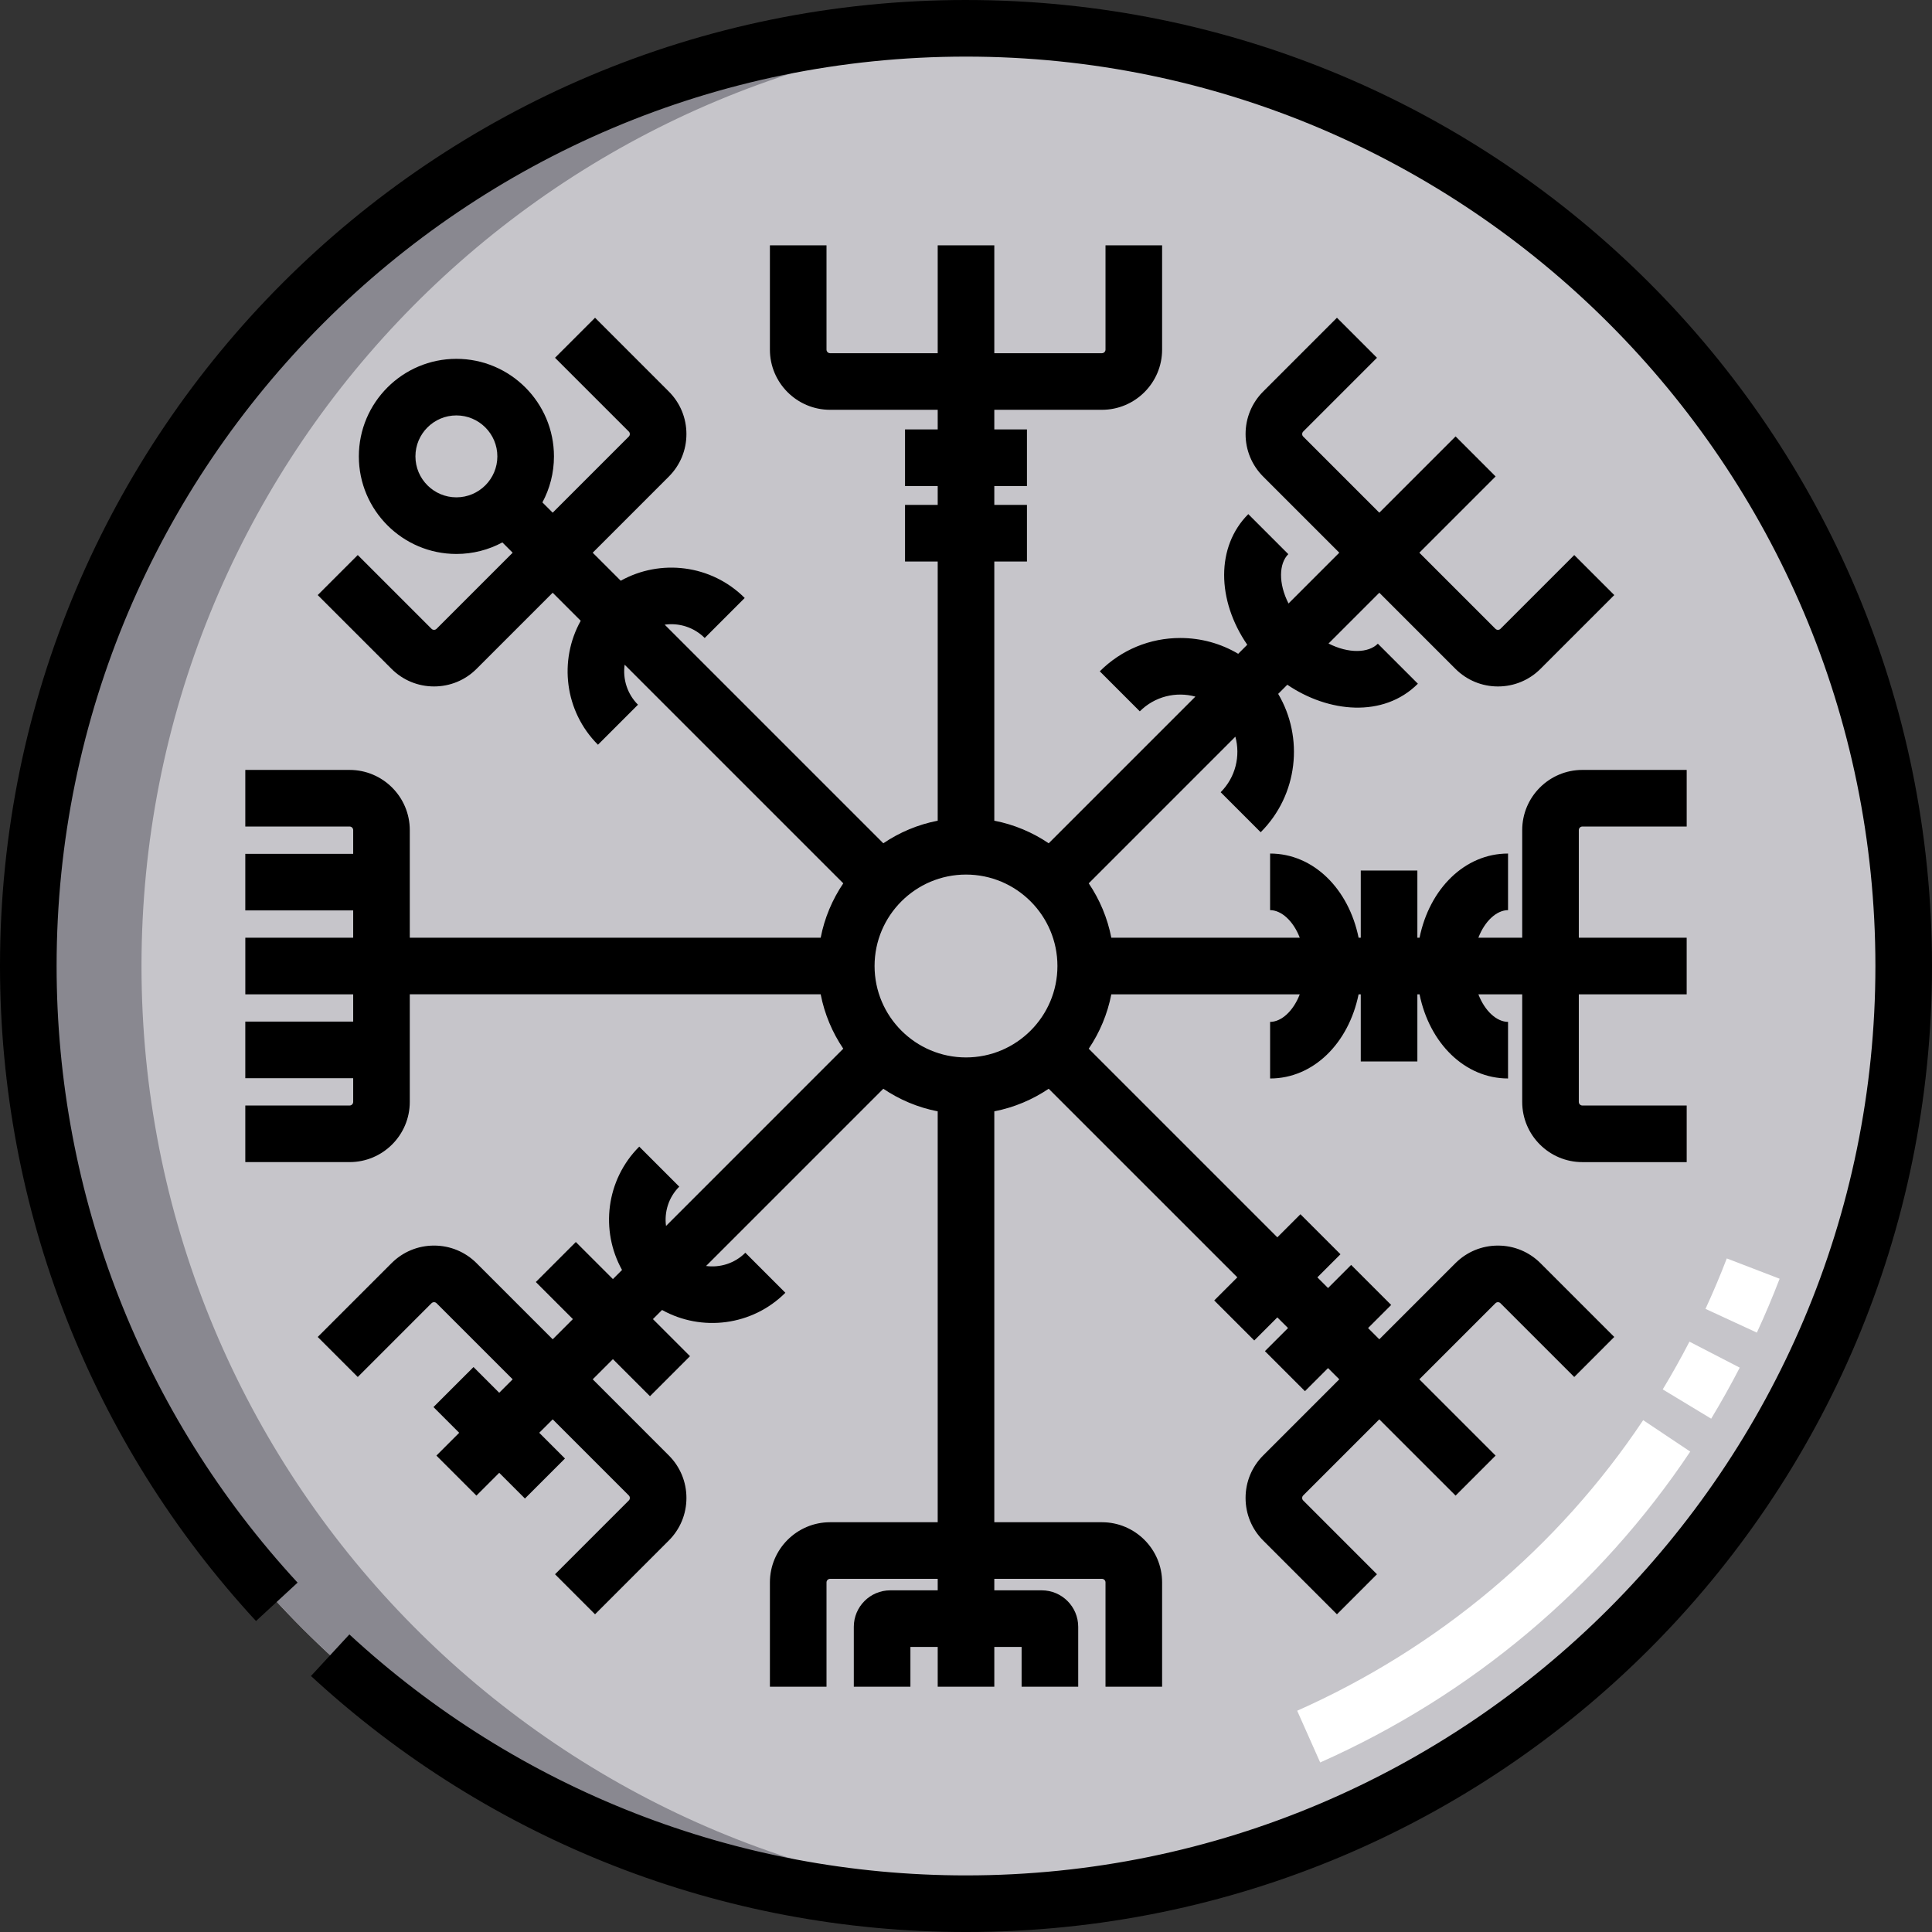 <svg height="512pt" viewBox="0 0 512 512" width="512pt" xmlns="http://www.w3.org/2000/svg"><rect x="0" y="0" width="512" height="512" fill="#333333" stroke="none"/><path d="m139.305 120.945c0 10.137-8.219 18.355-18.355 18.355s-18.355-8.219-18.355-18.355c0-10.137 8.219-18.355 18.355-18.355s18.355 8.219 18.355 18.355zm0 0" fill="#ffb655"/><path d="m504.5 256c0 137.242-111.258 248.5-248.5 248.5s-248.5-111.258-248.5-248.5 111.258-248.5 248.5-248.5 248.5 111.258 248.5 248.5zm0 0" fill="#c6c5ca"/><path d="m37.5 256c0-132.207 103.242-240.301 233.5-248.055-4.961-.297-9.965-.445-15-.445-137.242 0-248.5 111.258-248.5 248.5s111.258 248.5 248.5 248.5c5.035 0 10.039-.148 15-.445-130.258-7.754-233.5-115.848-233.5-248.055zm0 0" fill="#898890"/><path d="m92.648 292.969h-27.641v15h27.641c8.793 0 15.949-7.156 15.949-15.949v-28.52h108.891c1.023 5.254 3.094 10.133 5.988 14.414l-46.973 46.977c-.496-3.699.672-7.582 3.508-10.418l-10.605-10.609c-8.84 8.84-10.359 22.27-4.562 32.688l-2.418 2.418-9.824-9.824-10.605 10.605 9.824 9.824-5.352 5.352-20.164-20.164c-3.012-3.016-7.02-4.672-11.277-4.672-4.262 0-8.266 1.656-11.277 4.672l-19.551 19.543 10.609 10.609 19.543-19.547c.371-.367.973-.371 1.344 0l20.164 20.164-3.562 3.566-6.816-6.816-10.609 10.605 6.816 6.816-6.039 6.043 10.605 10.605 6.043-6.043 6.816 6.816 10.605-10.605-6.816-6.816 3.566-3.562 20.164 20.164c.184.184.277.41.277.672 0 .258-.094.484-.277.668l-19.547 19.547 10.605 10.609 19.547-19.547c3.012-3.016 4.672-7.02 4.672-11.277 0-4.262-1.66-8.266-4.672-11.277l-20.164-20.168 5.352-5.348 9.824 9.824 10.605-10.609-9.824-9.824 2.418-2.418c10.484 5.828 23.895 4.223 32.68-4.562l-10.605-10.609c-2.836 2.836-6.715 4.004-10.41 3.512l46.969-46.973c4.281 2.898 9.164 4.969 14.414 5.988v108.891h-28.516c-8.797 0-15.949 7.156-15.949 15.949v27.645h15v-27.645c0-.523.426-.949.949-.949h28.52v3.047h-12.566c-5.332 0-9.668 4.336-9.668 9.664v15.883h15v-10.547h7.234v10.543h15v-10.543h7.234v10.547h15v-15.883c0-5.328-4.336-9.664-9.668-9.664h-12.566v-3.047h28.52c.523 0 .949.426.949.949v27.645h15v-27.645c0-8.793-7.156-15.949-15.949-15.949h-28.52v-108.891c5.254-1.023 10.133-3.094 14.414-5.988l49.988 49.984-6.121 6.121 10.609 10.605 6.117-6.117 2.832 2.828-6.121 6.117 10.609 10.609 6.117-6.117 2.98 2.977-20.164 20.168c-3.016 3.012-4.672 7.016-4.672 11.277 0 4.258 1.656 8.266 4.668 11.277l19.547 19.547 10.605-10.609-19.543-19.547c-.188-.184-.277-.41-.277-.668 0-.262.09-.488.277-.672l20.164-20.164 20.215 20.211 10.605-10.605-20.215-20.215 20.168-20.164c.367-.371.973-.367 1.34 0l19.547 19.547 10.605-10.609-19.543-19.543c-3.016-3.016-7.02-4.672-11.281-4.672-4.258 0-8.266 1.656-11.277 4.672l-20.164 20.164-2.98-2.98 6.125-6.121-10.609-10.609-6.121 6.125-2.832-2.832 6.125-6.121-10.609-10.605-6.121 6.121-49.984-49.984c2.895-4.281 4.965-9.164 5.988-14.418h49.938c-1.742 4.512-4.914 7.305-7.859 7.305v15c11.457 0 20.816-9.336 23.449-22.305h.578v17.801h15v-17.801h.578c2.633 12.969 11.996 22.301 23.453 22.301v-15c-2.949 0-6.121-2.789-7.863-7.301h11.617v28.52c0 8.793 7.152 15.949 15.949 15.949h27.641v-15h-27.641c-.523 0-.949-.426-.949-.949v-28.52h28.586v-15h-28.586v-28.52c0-.523.426-.949.949-.949h27.641v-15h-27.641c-8.797 0-15.949 7.156-15.949 15.949v28.52h-11.621c1.742-4.516 4.918-7.309 7.867-7.309v-15c-11.461 0-20.82 9.336-23.453 22.309h-.578v-17.805h-15v17.805h-.574c-2.633-12.969-11.996-22.309-23.453-22.309v15c2.945 0 6.125 2.793 7.863 7.309h-49.941c-1.023-5.254-3.094-10.133-5.988-14.414l38.859-38.863c1.383 5.078.082 10.738-3.895 14.719l10.605 10.605c9.926-9.926 11.469-25.105 4.637-36.668l2.422-2.422c10.844 7.379 25.453 8.875 34.602-.27l-10.609-10.605c-2.496 2.496-7.727 2.668-13.07-.047l13.457-13.461 20.168 20.168c3.012 3.012 7.016 4.672 11.277 4.672 4.258 0 8.266-1.66 11.277-4.672l19.547-19.547-10.609-10.605-19.547 19.547c-.367.367-.969.371-1.34 0l-20.164-20.168 20.211-20.211-10.605-10.609-20.215 20.215-20.164-20.168c-.188-.184-.277-.41-.277-.668 0-.262.094-.488.277-.672l19.547-19.547-10.609-10.609-19.543 19.547c-3.016 3.012-4.672 7.02-4.672 11.277 0 4.262 1.656 8.266 4.672 11.277l20.164 20.164-13.457 13.461c-2.719-5.348-2.551-10.582-.055-13.078l-10.605-10.605c-8.59 8.594-8.383 22.801-.277 34.617l-2.398 2.402c-4.602-2.734-9.867-4.191-15.359-4.191-8.055 0-15.625 3.137-21.32 8.832l10.605 10.605c3.973-3.973 9.613-5.301 14.73-3.902l-38.871 38.871c-4.281-2.898-9.164-4.969-14.418-5.988v-68.688h8.652v-15h-8.652v-5.004h8.652v-15h-8.652v-5.199h28.52c8.793 0 15.949-7.156 15.949-15.949v-27.641h-15v27.641c0 .523-.426.949-.949.949h-28.52v-28.586h-15v28.586h-28.52c-.523 0-.949-.426-.949-.949v-27.641h-15v27.641c0 8.793 7.156 15.949 15.949 15.949h28.52v5.199h-8.66v15h8.66v5.004h-8.66v15h8.66v68.688c-5.254 1.023-10.133 3.094-14.414 5.988l-57.938-57.938c3.762-.531 7.719.648 10.605 3.531l10.602-10.605c-8.883-8.887-22.383-10.406-32.852-4.57l-7.43-7.426 20.164-20.168c3.016-3.012 4.672-7.016 4.672-11.277 0-4.258-1.656-8.266-4.672-11.277l-19.543-19.547-10.609 10.609 19.547 19.543c.184.188.277.41.277.672 0 .262-.094.484-.277.672l-20.164 20.164-2.723-2.723c1.949-3.633 3.059-7.785 3.059-12.191 0-14.258-11.598-25.855-25.855-25.855-14.254 0-25.852 11.598-25.852 25.855 0 14.254 11.598 25.855 25.852 25.855 4.406 0 8.555-1.109 12.188-3.059l2.723 2.727-20.164 20.164c-.371.371-.973.367-1.34 0l-19.547-19.547-10.609 10.609 19.547 19.543c3.012 3.016 7.02 4.672 11.277 4.672 4.262 0 8.266-1.656 11.277-4.672l20.164-20.164 7.43 7.43c-5.836 10.465-4.316 23.969 4.57 32.852l10.605-10.605c-2.883-2.887-4.062-6.844-3.531-10.602l57.938 57.938c-2.898 4.281-4.969 9.16-5.988 14.414h-108.891v-28.52c0-8.793-7.156-15.949-15.949-15.949h-27.641v15h27.641c.523 0 .949.426.949.949v6.285h-28.59v15h28.59v7.234h-28.586v15h28.586v7.23h-28.59v15h28.59v6.285c0 .527-.426.953-.949.953zm28.301-161.168c-5.984 0-10.855-4.871-10.855-10.855 0-5.984 4.871-10.855 10.855-10.855s10.855 4.871 10.855 10.855c0 5.984-4.871 10.855-10.855 10.855zm135.051 99.969c13.359 0 24.23 10.871 24.23 24.23s-10.871 24.23-24.23 24.23-24.23-10.871-24.23-24.23 10.871-24.23 24.23-24.23zm0 0"/><path d="m256 0c-141.492 0-256 114.496-256 256 0 64.543 24.094 126.191 67.844 173.59l11.02-10.176c-41.18-44.617-63.863-102.652-63.863-163.414 0-132.887 108.113-241 241-241s241 108.113 241 241-108.113 241-241 241c-60.762 0-118.797-22.684-163.414-63.863l-10.176 11.02c47.398 43.75 109.047 67.844 173.59 67.844 141.492 0 256-114.496 256-256 0-141.492-114.496-256-256-256zm0 0"/><path d="m349.863 467.07-6.098-13.707c37.473-16.66 69.176-43.293 91.691-77.008l12.473 8.332c-24.09 36.078-58 64.566-98.066 82.383zm103.617-91.105-12.84-7.762c2.488-4.113 4.871-8.371 7.082-12.652l13.328 6.887c-2.367 4.578-4.914 9.125-7.57 13.527zm12.109-22.812-13.617-6.289c2.016-4.367 3.918-8.867 5.645-13.367l14.004 5.383c-1.848 4.805-3.875 9.605-6.031 14.273zm0 0" fill="#fff"/></svg>